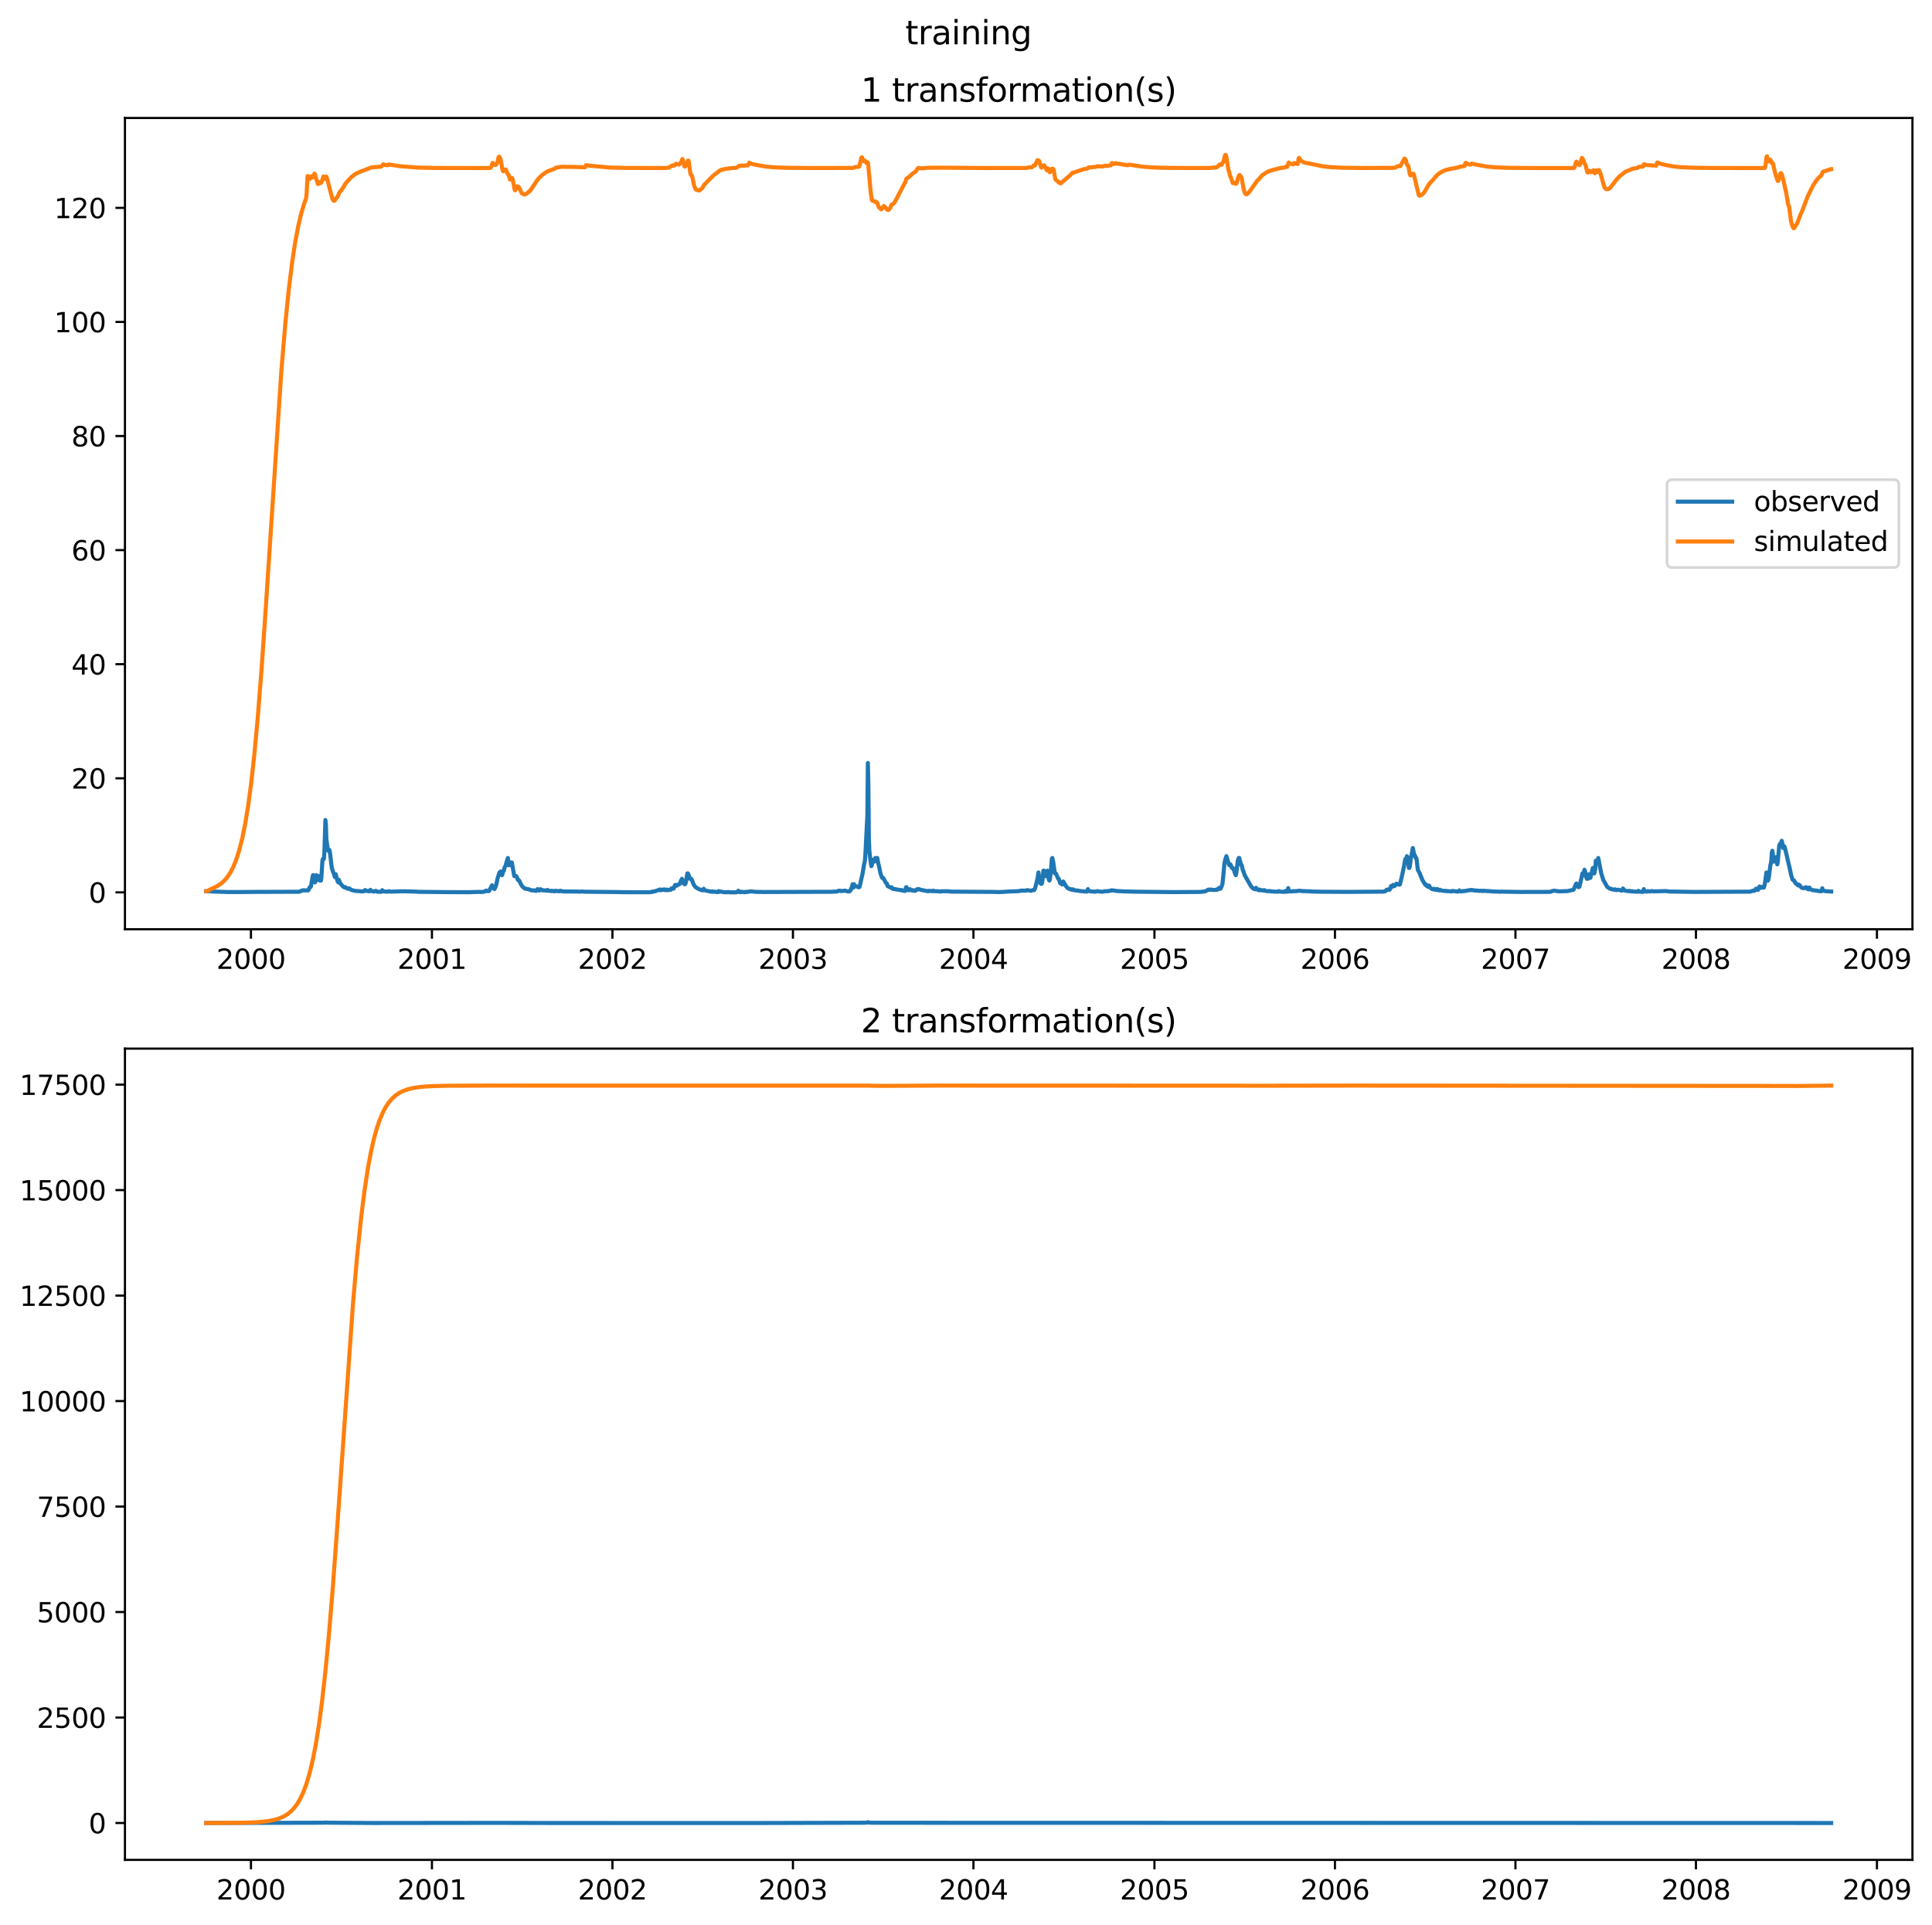 <?xml version="1.0" encoding="utf-8" standalone="no"?>
<!DOCTYPE svg PUBLIC "-//W3C//DTD SVG 1.1//EN"
  "http://www.w3.org/Graphics/SVG/1.1/DTD/svg11.dtd">
<svg xmlns:xlink="http://www.w3.org/1999/xlink" width="711.462pt" height="708.798pt" viewBox="0 0 711.462 708.798" xmlns="http://www.w3.org/2000/svg" version="1.1">
 <defs>
  <style type="text/css">*{stroke-linejoin: round; stroke-linecap: butt}</style>
 </defs>
 <g id="figure_1">
  <g id="patch_1">
   <path d="M 0 708.798 
L 711.462 708.798 
L 711.462 0 
L 0 0 
z
" style="fill: #ffffff"/>
  </g>
  <g id="axes_1">
   <g id="patch_2">
    <path d="M 46.013 342.2 
L 704.262 342.2 
L 704.262 43.44 
L 46.013 43.44 
z
" style="fill: #ffffff"/>
   </g>
   <g id="matplotlib.axis_1">
    <g id="xtick_1">
     <g id="line2d_1">
      <defs>
       <path id="ma46f1ed6e1" d="M 0 0 
L 0 3.5 
" style="stroke: #000000; stroke-width: 0.8"/>
      </defs>
      <g>
       <use xlink:href="#ma46f1ed6e1" x="92.414" y="342.2" style="stroke: #000000; stroke-width: 0.8"/>
      </g>
     </g>
     <g id="text_1">
      <!-- 2000 -->
      <g transform="translate(79.689 356.798) scale(0.1 -0.1)">
       <defs>
        <path id="DejaVuSans-32" d="M 1228 531 
L 3431 531 
L 3431 0 
L 469 0 
L 469 531 
Q 828 903 1448 1529 
Q 2069 2156 2228 2338 
Q 2531 2678 2651 2914 
Q 2772 3150 2772 3378 
Q 2772 3750 2511 3984 
Q 2250 4219 1831 4219 
Q 1534 4219 1204 4116 
Q 875 4013 500 3803 
L 500 4441 
Q 881 4594 1212 4672 
Q 1544 4750 1819 4750 
Q 2544 4750 2975 4387 
Q 3406 4025 3406 3419 
Q 3406 3131 3298 2873 
Q 3191 2616 2906 2266 
Q 2828 2175 2409 1742 
Q 1991 1309 1228 531 
z
" transform="scale(0.016)"/>
        <path id="DejaVuSans-30" d="M 2034 4250 
Q 1547 4250 1301 3770 
Q 1056 3291 1056 2328 
Q 1056 1369 1301 889 
Q 1547 409 2034 409 
Q 2525 409 2770 889 
Q 3016 1369 3016 2328 
Q 3016 3291 2770 3770 
Q 2525 4250 2034 4250 
z
M 2034 4750 
Q 2819 4750 3233 4129 
Q 3647 3509 3647 2328 
Q 3647 1150 3233 529 
Q 2819 -91 2034 -91 
Q 1250 -91 836 529 
Q 422 1150 422 2328 
Q 422 3509 836 4129 
Q 1250 4750 2034 4750 
z
" transform="scale(0.016)"/>
       </defs>
       <use xlink:href="#DejaVuSans-32"/>
       <use xlink:href="#DejaVuSans-30" x="63.623"/>
       <use xlink:href="#DejaVuSans-30" x="127.246"/>
       <use xlink:href="#DejaVuSans-30" x="190.869"/>
      </g>
     </g>
    </g>
    <g id="xtick_2">
     <g id="line2d_2">
      <g>
       <use xlink:href="#ma46f1ed6e1" x="159.065" y="342.2" style="stroke: #000000; stroke-width: 0.8"/>
      </g>
     </g>
     <g id="text_2">
      <!-- 2001 -->
      <g transform="translate(146.34 356.798) scale(0.1 -0.1)">
       <defs>
        <path id="DejaVuSans-31" d="M 794 531 
L 1825 531 
L 1825 4091 
L 703 3866 
L 703 4441 
L 1819 4666 
L 2450 4666 
L 2450 531 
L 3481 531 
L 3481 0 
L 794 0 
L 794 531 
z
" transform="scale(0.016)"/>
       </defs>
       <use xlink:href="#DejaVuSans-32"/>
       <use xlink:href="#DejaVuSans-30" x="63.623"/>
       <use xlink:href="#DejaVuSans-30" x="127.246"/>
       <use xlink:href="#DejaVuSans-31" x="190.869"/>
      </g>
     </g>
    </g>
    <g id="xtick_3">
     <g id="line2d_3">
      <g>
       <use xlink:href="#ma46f1ed6e1" x="225.535" y="342.2" style="stroke: #000000; stroke-width: 0.8"/>
      </g>
     </g>
     <g id="text_3">
      <!-- 2002 -->
      <g transform="translate(212.81 356.798) scale(0.1 -0.1)">
       <use xlink:href="#DejaVuSans-32"/>
       <use xlink:href="#DejaVuSans-30" x="63.623"/>
       <use xlink:href="#DejaVuSans-30" x="127.246"/>
       <use xlink:href="#DejaVuSans-32" x="190.869"/>
      </g>
     </g>
    </g>
    <g id="xtick_4">
     <g id="line2d_4">
      <g>
       <use xlink:href="#ma46f1ed6e1" x="292.005" y="342.2" style="stroke: #000000; stroke-width: 0.8"/>
      </g>
     </g>
     <g id="text_4">
      <!-- 2003 -->
      <g transform="translate(279.28 356.798) scale(0.1 -0.1)">
       <defs>
        <path id="DejaVuSans-33" d="M 2597 2516 
Q 3050 2419 3304 2112 
Q 3559 1806 3559 1356 
Q 3559 666 3084 287 
Q 2609 -91 1734 -91 
Q 1441 -91 1130 -33 
Q 819 25 488 141 
L 488 750 
Q 750 597 1062 519 
Q 1375 441 1716 441 
Q 2309 441 2620 675 
Q 2931 909 2931 1356 
Q 2931 1769 2642 2001 
Q 2353 2234 1838 2234 
L 1294 2234 
L 1294 2753 
L 1863 2753 
Q 2328 2753 2575 2939 
Q 2822 3125 2822 3475 
Q 2822 3834 2567 4026 
Q 2313 4219 1838 4219 
Q 1578 4219 1281 4162 
Q 984 4106 628 3988 
L 628 4550 
Q 988 4650 1302 4700 
Q 1616 4750 1894 4750 
Q 2613 4750 3031 4423 
Q 3450 4097 3450 3541 
Q 3450 3153 3228 2886 
Q 3006 2619 2597 2516 
z
" transform="scale(0.016)"/>
       </defs>
       <use xlink:href="#DejaVuSans-32"/>
       <use xlink:href="#DejaVuSans-30" x="63.623"/>
       <use xlink:href="#DejaVuSans-30" x="127.246"/>
       <use xlink:href="#DejaVuSans-33" x="190.869"/>
      </g>
     </g>
    </g>
    <g id="xtick_5">
     <g id="line2d_5">
      <g>
       <use xlink:href="#ma46f1ed6e1" x="358.474" y="342.2" style="stroke: #000000; stroke-width: 0.8"/>
      </g>
     </g>
     <g id="text_5">
      <!-- 2004 -->
      <g transform="translate(345.749 356.798) scale(0.1 -0.1)">
       <defs>
        <path id="DejaVuSans-34" d="M 2419 4116 
L 825 1625 
L 2419 1625 
L 2419 4116 
z
M 2253 4666 
L 3047 4666 
L 3047 1625 
L 3713 1625 
L 3713 1100 
L 3047 1100 
L 3047 0 
L 2419 0 
L 2419 1100 
L 313 1100 
L 313 1709 
L 2253 4666 
z
" transform="scale(0.016)"/>
       </defs>
       <use xlink:href="#DejaVuSans-32"/>
       <use xlink:href="#DejaVuSans-30" x="63.623"/>
       <use xlink:href="#DejaVuSans-30" x="127.246"/>
       <use xlink:href="#DejaVuSans-34" x="190.869"/>
      </g>
     </g>
    </g>
    <g id="xtick_6">
     <g id="line2d_6">
      <g>
       <use xlink:href="#ma46f1ed6e1" x="425.126" y="342.2" style="stroke: #000000; stroke-width: 0.8"/>
      </g>
     </g>
     <g id="text_6">
      <!-- 2005 -->
      <g transform="translate(412.401 356.798) scale(0.1 -0.1)">
       <defs>
        <path id="DejaVuSans-35" d="M 691 4666 
L 3169 4666 
L 3169 4134 
L 1269 4134 
L 1269 2991 
Q 1406 3038 1543 3061 
Q 1681 3084 1819 3084 
Q 2600 3084 3056 2656 
Q 3513 2228 3513 1497 
Q 3513 744 3044 326 
Q 2575 -91 1722 -91 
Q 1428 -91 1123 -41 
Q 819 9 494 109 
L 494 744 
Q 775 591 1075 516 
Q 1375 441 1709 441 
Q 2250 441 2565 725 
Q 2881 1009 2881 1497 
Q 2881 1984 2565 2268 
Q 2250 2553 1709 2553 
Q 1456 2553 1204 2497 
Q 953 2441 691 2322 
L 691 4666 
z
" transform="scale(0.016)"/>
       </defs>
       <use xlink:href="#DejaVuSans-32"/>
       <use xlink:href="#DejaVuSans-30" x="63.623"/>
       <use xlink:href="#DejaVuSans-30" x="127.246"/>
       <use xlink:href="#DejaVuSans-35" x="190.869"/>
      </g>
     </g>
    </g>
    <g id="xtick_7">
     <g id="line2d_7">
      <g>
       <use xlink:href="#ma46f1ed6e1" x="491.595" y="342.2" style="stroke: #000000; stroke-width: 0.8"/>
      </g>
     </g>
     <g id="text_7">
      <!-- 2006 -->
      <g transform="translate(478.87 356.798) scale(0.1 -0.1)">
       <defs>
        <path id="DejaVuSans-36" d="M 2113 2584 
Q 1688 2584 1439 2293 
Q 1191 2003 1191 1497 
Q 1191 994 1439 701 
Q 1688 409 2113 409 
Q 2538 409 2786 701 
Q 3034 994 3034 1497 
Q 3034 2003 2786 2293 
Q 2538 2584 2113 2584 
z
M 3366 4563 
L 3366 3988 
Q 3128 4100 2886 4159 
Q 2644 4219 2406 4219 
Q 1781 4219 1451 3797 
Q 1122 3375 1075 2522 
Q 1259 2794 1537 2939 
Q 1816 3084 2150 3084 
Q 2853 3084 3261 2657 
Q 3669 2231 3669 1497 
Q 3669 778 3244 343 
Q 2819 -91 2113 -91 
Q 1303 -91 875 529 
Q 447 1150 447 2328 
Q 447 3434 972 4092 
Q 1497 4750 2381 4750 
Q 2619 4750 2861 4703 
Q 3103 4656 3366 4563 
z
" transform="scale(0.016)"/>
       </defs>
       <use xlink:href="#DejaVuSans-32"/>
       <use xlink:href="#DejaVuSans-30" x="63.623"/>
       <use xlink:href="#DejaVuSans-30" x="127.246"/>
       <use xlink:href="#DejaVuSans-36" x="190.869"/>
      </g>
     </g>
    </g>
    <g id="xtick_8">
     <g id="line2d_8">
      <g>
       <use xlink:href="#ma46f1ed6e1" x="558.065" y="342.2" style="stroke: #000000; stroke-width: 0.8"/>
      </g>
     </g>
     <g id="text_8">
      <!-- 2007 -->
      <g transform="translate(545.34 356.798) scale(0.1 -0.1)">
       <defs>
        <path id="DejaVuSans-37" d="M 525 4666 
L 3525 4666 
L 3525 4397 
L 1831 0 
L 1172 0 
L 2766 4134 
L 525 4134 
L 525 4666 
z
" transform="scale(0.016)"/>
       </defs>
       <use xlink:href="#DejaVuSans-32"/>
       <use xlink:href="#DejaVuSans-30" x="63.623"/>
       <use xlink:href="#DejaVuSans-30" x="127.246"/>
       <use xlink:href="#DejaVuSans-37" x="190.869"/>
      </g>
     </g>
    </g>
    <g id="xtick_9">
     <g id="line2d_9">
      <g>
       <use xlink:href="#ma46f1ed6e1" x="624.534" y="342.2" style="stroke: #000000; stroke-width: 0.8"/>
      </g>
     </g>
     <g id="text_9">
      <!-- 2008 -->
      <g transform="translate(611.809 356.798) scale(0.1 -0.1)">
       <defs>
        <path id="DejaVuSans-38" d="M 2034 2216 
Q 1584 2216 1326 1975 
Q 1069 1734 1069 1313 
Q 1069 891 1326 650 
Q 1584 409 2034 409 
Q 2484 409 2743 651 
Q 3003 894 3003 1313 
Q 3003 1734 2745 1975 
Q 2488 2216 2034 2216 
z
M 1403 2484 
Q 997 2584 770 2862 
Q 544 3141 544 3541 
Q 544 4100 942 4425 
Q 1341 4750 2034 4750 
Q 2731 4750 3128 4425 
Q 3525 4100 3525 3541 
Q 3525 3141 3298 2862 
Q 3072 2584 2669 2484 
Q 3125 2378 3379 2068 
Q 3634 1759 3634 1313 
Q 3634 634 3220 271 
Q 2806 -91 2034 -91 
Q 1263 -91 848 271 
Q 434 634 434 1313 
Q 434 1759 690 2068 
Q 947 2378 1403 2484 
z
M 1172 3481 
Q 1172 3119 1398 2916 
Q 1625 2713 2034 2713 
Q 2441 2713 2670 2916 
Q 2900 3119 2900 3481 
Q 2900 3844 2670 4047 
Q 2441 4250 2034 4250 
Q 1625 4250 1398 4047 
Q 1172 3844 1172 3481 
z
" transform="scale(0.016)"/>
       </defs>
       <use xlink:href="#DejaVuSans-32"/>
       <use xlink:href="#DejaVuSans-30" x="63.623"/>
       <use xlink:href="#DejaVuSans-30" x="127.246"/>
       <use xlink:href="#DejaVuSans-38" x="190.869"/>
      </g>
     </g>
    </g>
    <g id="xtick_10">
     <g id="line2d_10">
      <g>
       <use xlink:href="#ma46f1ed6e1" x="691.186" y="342.2" style="stroke: #000000; stroke-width: 0.8"/>
      </g>
     </g>
     <g id="text_10">
      <!-- 2009 -->
      <g transform="translate(678.461 356.798) scale(0.1 -0.1)">
       <defs>
        <path id="DejaVuSans-39" d="M 703 97 
L 703 672 
Q 941 559 1184 500 
Q 1428 441 1663 441 
Q 2288 441 2617 861 
Q 2947 1281 2994 2138 
Q 2813 1869 2534 1725 
Q 2256 1581 1919 1581 
Q 1219 1581 811 2004 
Q 403 2428 403 3163 
Q 403 3881 828 4315 
Q 1253 4750 1959 4750 
Q 2769 4750 3195 4129 
Q 3622 3509 3622 2328 
Q 3622 1225 3098 567 
Q 2575 -91 1691 -91 
Q 1453 -91 1209 -44 
Q 966 3 703 97 
z
M 1959 2075 
Q 2384 2075 2632 2365 
Q 2881 2656 2881 3163 
Q 2881 3666 2632 3958 
Q 2384 4250 1959 4250 
Q 1534 4250 1286 3958 
Q 1038 3666 1038 3163 
Q 1038 2656 1286 2365 
Q 1534 2075 1959 2075 
z
" transform="scale(0.016)"/>
       </defs>
       <use xlink:href="#DejaVuSans-32"/>
       <use xlink:href="#DejaVuSans-30" x="63.623"/>
       <use xlink:href="#DejaVuSans-30" x="127.246"/>
       <use xlink:href="#DejaVuSans-39" x="190.869"/>
      </g>
     </g>
    </g>
   </g>
   <g id="matplotlib.axis_2">
    <g id="ytick_1">
     <g id="line2d_11">
      <defs>
       <path id="m505b3e3ccf" d="M 0 0 
L -3.5 0 
" style="stroke: #000000; stroke-width: 0.8"/>
      </defs>
      <g>
       <use xlink:href="#m505b3e3ccf" x="46.013" y="328.62" style="stroke: #000000; stroke-width: 0.8"/>
      </g>
     </g>
     <g id="text_11">
      <!-- 0 -->
      <g transform="translate(32.65 332.419) scale(0.1 -0.1)">
       <use xlink:href="#DejaVuSans-30"/>
      </g>
     </g>
    </g>
    <g id="ytick_2">
     <g id="line2d_12">
      <g>
       <use xlink:href="#m505b3e3ccf" x="46.013" y="286.608" style="stroke: #000000; stroke-width: 0.8"/>
      </g>
     </g>
     <g id="text_12">
      <!-- 20 -->
      <g transform="translate(26.288 290.408) scale(0.1 -0.1)">
       <use xlink:href="#DejaVuSans-32"/>
       <use xlink:href="#DejaVuSans-30" x="63.623"/>
      </g>
     </g>
    </g>
    <g id="ytick_3">
     <g id="line2d_13">
      <g>
       <use xlink:href="#m505b3e3ccf" x="46.013" y="244.597" style="stroke: #000000; stroke-width: 0.8"/>
      </g>
     </g>
     <g id="text_13">
      <!-- 40 -->
      <g transform="translate(26.288 248.396) scale(0.1 -0.1)">
       <use xlink:href="#DejaVuSans-34"/>
       <use xlink:href="#DejaVuSans-30" x="63.623"/>
      </g>
     </g>
    </g>
    <g id="ytick_4">
     <g id="line2d_14">
      <g>
       <use xlink:href="#m505b3e3ccf" x="46.013" y="202.585" style="stroke: #000000; stroke-width: 0.8"/>
      </g>
     </g>
     <g id="text_14">
      <!-- 60 -->
      <g transform="translate(26.288 206.384) scale(0.1 -0.1)">
       <use xlink:href="#DejaVuSans-36"/>
       <use xlink:href="#DejaVuSans-30" x="63.623"/>
      </g>
     </g>
    </g>
    <g id="ytick_5">
     <g id="line2d_15">
      <g>
       <use xlink:href="#m505b3e3ccf" x="46.013" y="160.574" style="stroke: #000000; stroke-width: 0.8"/>
      </g>
     </g>
     <g id="text_15">
      <!-- 80 -->
      <g transform="translate(26.288 164.373) scale(0.1 -0.1)">
       <use xlink:href="#DejaVuSans-38"/>
       <use xlink:href="#DejaVuSans-30" x="63.623"/>
      </g>
     </g>
    </g>
    <g id="ytick_6">
     <g id="line2d_16">
      <g>
       <use xlink:href="#m505b3e3ccf" x="46.013" y="118.562" style="stroke: #000000; stroke-width: 0.8"/>
      </g>
     </g>
     <g id="text_16">
      <!-- 100 -->
      <g transform="translate(19.925 122.361) scale(0.1 -0.1)">
       <use xlink:href="#DejaVuSans-31"/>
       <use xlink:href="#DejaVuSans-30" x="63.623"/>
       <use xlink:href="#DejaVuSans-30" x="127.246"/>
      </g>
     </g>
    </g>
    <g id="ytick_7">
     <g id="line2d_17">
      <g>
       <use xlink:href="#m505b3e3ccf" x="46.013" y="76.55" style="stroke: #000000; stroke-width: 0.8"/>
      </g>
     </g>
     <g id="text_17">
      <!-- 120 -->
      <g transform="translate(19.925 80.35) scale(0.1 -0.1)">
       <use xlink:href="#DejaVuSans-31"/>
       <use xlink:href="#DejaVuSans-32" x="63.623"/>
       <use xlink:href="#DejaVuSans-30" x="127.246"/>
      </g>
     </g>
    </g>
   </g>
   <g id="line2d_18">
    <path d="M 75.933 328.22 
L 76.661 328.254 
L 76.843 328.087 
L 77.39 328.187 
L 77.936 328.297 
L 78.665 328.34 
L 79.211 328.34 
L 83.946 328.497 
L 89.227 328.49 
L 92.869 328.46 
L 94.508 328.447 
L 110.169 328.394 
L 110.898 328.087 
L 111.08 328.087 
L 111.444 327.854 
L 113.447 327.921 
L 113.629 327.687 
L 113.994 326.821 
L 114.176 326.622 
L 114.358 326.688 
L 114.54 326.289 
L 115.086 322.958 
L 115.268 322.292 
L 115.45 322.292 
L 115.997 324.956 
L 116.179 324.623 
L 116.361 322.625 
L 116.543 322.292 
L 116.725 323.624 
L 116.907 323.957 
L 117.089 323.957 
L 117.454 322.625 
L 117.818 324.29 
L 118.182 324.29 
L 118.364 322.958 
L 118.728 316.962 
L 118.91 316.296 
L 119.275 316.296 
L 119.457 313.965 
L 119.821 301.974 
L 120.003 303.307 
L 120.185 308.969 
L 120.732 312.966 
L 120.914 313.299 
L 121.096 313.299 
L 121.278 312.966 
L 121.46 313.632 
L 122.188 319.627 
L 122.735 321.292 
L 122.917 321.625 
L 123.281 322.958 
L 123.645 321.959 
L 124.01 323.624 
L 124.374 324.623 
L 124.556 324.956 
L 124.738 323.957 
L 124.92 324.29 
L 125.284 325.289 
L 126.377 326.522 
L 126.923 326.821 
L 127.105 326.655 
L 127.834 327.188 
L 128.198 327.321 
L 128.562 327.154 
L 129.291 327.687 
L 130.201 327.954 
L 130.748 328.054 
L 131.658 328.154 
L 132.204 328.154 
L 132.751 328.254 
L 134.025 328.22 
L 134.208 328.12 
L 134.39 327.787 
L 134.572 327.787 
L 134.936 328.087 
L 136.029 328.22 
L 136.211 328.187 
L 136.393 327.687 
L 136.575 328.054 
L 136.939 328.154 
L 137.668 328.33 
L 137.85 328.22 
L 138.214 328.187 
L 138.396 328.054 
L 138.578 328.287 
L 139.307 328.4 
L 140.399 328.427 
L 140.581 328.22 
L 140.764 327.821 
L 140.946 328.22 
L 142.038 328.344 
L 142.402 328.367 
L 142.767 328.39 
L 143.131 328.187 
L 143.859 328.37 
L 147.319 328.254 
L 147.684 328.22 
L 148.23 328.254 
L 148.958 328.22 
L 149.687 328.254 
L 153.147 328.347 
L 154.057 328.423 
L 164.984 328.533 
L 172.45 328.563 
L 176.093 328.453 
L 176.457 328.44 
L 177.367 328.497 
L 178.46 328.34 
L 179.006 327.954 
L 179.37 328.154 
L 179.917 328.187 
L 180.099 328.087 
L 181.192 326.022 
L 181.556 327.021 
L 182.102 327.388 
L 182.466 326.622 
L 182.831 325.489 
L 183.195 323.624 
L 183.923 321.292 
L 184.105 321.292 
L 184.287 320.959 
L 184.47 320.959 
L 184.834 322.292 
L 185.016 321.959 
L 185.38 320.626 
L 185.562 320.626 
L 185.744 319.627 
L 186.108 318.961 
L 187.019 315.963 
L 187.383 318.628 
L 187.565 318.628 
L 187.93 317.629 
L 188.476 317.629 
L 189.386 322.625 
L 190.115 322.625 
L 190.479 323.291 
L 190.661 323.957 
L 190.843 323.957 
L 191.025 324.29 
L 191.208 324.29 
L 191.754 325.489 
L 192.3 326.388 
L 193.211 327.188 
L 194.85 327.521 
L 195.396 327.787 
L 196.489 327.954 
L 196.671 327.854 
L 197.399 328.087 
L 197.763 327.854 
L 197.946 327.421 
L 198.31 327.821 
L 198.492 327.954 
L 198.856 327.854 
L 199.038 327.454 
L 199.949 327.921 
L 200.313 327.854 
L 201.406 328.02 
L 201.588 327.721 
L 201.952 327.987 
L 203.045 328.154 
L 203.227 328.02 
L 204.137 328.254 
L 204.319 328.22 
L 204.501 328.02 
L 205.23 328.12 
L 205.594 328.22 
L 205.776 328.12 
L 206.14 328.22 
L 206.323 328.02 
L 206.687 328.12 
L 207.415 328.287 
L 212.878 328.33 
L 213.243 328.38 
L 214.335 328.307 
L 215.246 328.387 
L 226.537 328.497 
L 227.811 328.51 
L 228.722 328.547 
L 230.725 328.56 
L 233.275 328.57 
L 234.731 328.57 
L 237.827 328.577 
L 239.102 328.57 
L 240.195 328.47 
L 240.377 328.29 
L 240.923 328.307 
L 242.744 327.687 
L 242.926 327.554 
L 243.291 327.854 
L 243.837 327.588 
L 244.019 327.721 
L 244.565 327.521 
L 244.747 327.588 
L 244.93 327.821 
L 245.476 327.588 
L 245.84 327.854 
L 246.751 327.588 
L 246.933 327.687 
L 247.115 327.521 
L 247.297 327.154 
L 247.479 327.088 
L 247.843 327.288 
L 248.025 327.254 
L 248.207 326.955 
L 248.572 325.922 
L 248.754 325.889 
L 249.118 326.189 
L 249.482 325.855 
L 249.664 325.889 
L 250.029 325.589 
L 250.211 325.589 
L 250.393 325.456 
L 250.757 324.29 
L 250.939 324.29 
L 251.121 323.624 
L 251.668 325.289 
L 251.85 325.356 
L 252.214 325.656 
L 252.396 325.456 
L 252.578 324.956 
L 253.124 321.625 
L 253.306 321.625 
L 253.489 321.959 
L 254.035 323.624 
L 254.581 323.624 
L 254.763 323.957 
L 255.128 324.956 
L 255.492 325.822 
L 256.038 326.588 
L 256.767 327.121 
L 257.677 327.554 
L 258.406 327.787 
L 258.77 327.887 
L 258.952 327.721 
L 259.134 327.288 
L 259.316 327.721 
L 259.862 327.954 
L 262.048 328.4 
L 262.23 328.22 
L 262.594 328.414 
L 263.14 328.344 
L 263.687 328.487 
L 264.415 328.514 
L 264.597 328.154 
L 264.961 328.417 
L 265.144 328.287 
L 266.6 328.55 
L 267.693 328.59 
L 268.057 328.477 
L 268.786 328.607 
L 271.153 328.6 
L 271.517 328.467 
L 271.699 328.5 
L 271.882 328.02 
L 272.246 328.397 
L 272.61 328.557 
L 272.792 328.553 
L 272.974 328.394 
L 273.521 328.467 
L 274.067 328.583 
L 274.249 328.59 
L 274.613 328.4 
L 274.977 328.493 
L 276.434 328.254 
L 276.798 328.287 
L 278.255 328.43 
L 281.169 328.49 
L 306.664 328.407 
L 307.393 328.324 
L 307.939 328.35 
L 308.485 328.22 
L 308.85 327.987 
L 309.578 328.054 
L 309.76 328.154 
L 311.217 327.987 
L 311.581 328.12 
L 311.945 328.22 
L 312.31 328.287 
L 312.856 328.287 
L 313.038 327.887 
L 313.22 327.887 
L 313.766 326.555 
L 313.949 325.622 
L 314.313 326.855 
L 314.495 325.622 
L 314.677 326.189 
L 315.588 326.455 
L 316.134 326.755 
L 316.498 326.655 
L 316.68 326.022 
L 317.044 324.29 
L 317.591 321.959 
L 317.773 320.959 
L 318.137 318.628 
L 318.501 316.962 
L 318.683 314.631 
L 319.23 303.639 
L 319.412 300.642 
L 319.594 280.991 
L 319.776 288.651 
L 319.958 308.636 
L 320.14 313.299 
L 320.505 316.629 
L 320.869 318.961 
L 321.051 318.628 
L 321.415 316.629 
L 321.597 316.962 
L 321.779 316.962 
L 321.961 317.296 
L 322.326 315.963 
L 322.508 316.962 
L 322.872 316.962 
L 323.054 315.963 
L 323.418 317.962 
L 323.782 319.294 
L 324.147 321.292 
L 324.693 322.958 
L 324.875 323.291 
L 325.239 323.291 
L 326.332 325.289 
L 326.514 325.289 
L 326.696 325.589 
L 326.878 326.322 
L 328.153 326.921 
L 328.335 326.755 
L 328.699 327.288 
L 331.795 327.821 
L 331.977 327.754 
L 332.342 327.954 
L 333.252 328.12 
L 333.434 327.721 
L 333.616 326.788 
L 333.798 326.688 
L 334.163 327.754 
L 334.527 327.854 
L 334.891 327.787 
L 335.073 327.421 
L 335.437 327.854 
L 335.62 327.787 
L 335.802 327.921 
L 336.166 327.787 
L 336.53 328.02 
L 337.076 328.054 
L 337.441 327.588 
L 337.623 327.721 
L 337.805 327.454 
L 338.169 327.488 
L 338.351 327.388 
L 338.715 327.554 
L 339.262 327.754 
L 339.626 327.787 
L 340.354 327.954 
L 341.811 328.22 
L 341.993 328.054 
L 343.268 328.154 
L 343.45 328.187 
L 343.632 327.987 
L 344.179 328.187 
L 344.725 328.187 
L 346 328.254 
L 346.364 328.354 
L 346.728 328.22 
L 349.46 328.22 
L 349.824 328.347 
L 366.214 328.457 
L 367.671 328.514 
L 369.674 328.44 
L 370.402 328.383 
L 372.041 328.287 
L 372.77 328.254 
L 375.137 328.187 
L 375.865 327.987 
L 377.869 327.987 
L 378.233 327.787 
L 379.69 328.054 
L 380.418 327.754 
L 380.782 327.821 
L 381.147 327.221 
L 382.057 323.624 
L 382.421 321.292 
L 382.786 324.29 
L 383.15 325.323 
L 383.514 325.522 
L 383.696 325.289 
L 383.878 324.29 
L 384.242 320.626 
L 384.425 320.626 
L 384.607 321.625 
L 384.789 321.959 
L 384.971 322.625 
L 385.335 322.625 
L 385.517 321.959 
L 385.699 320.626 
L 386.246 323.957 
L 386.428 324.29 
L 386.61 323.957 
L 386.974 320.959 
L 387.338 316.296 
L 387.52 315.963 
L 387.885 317.629 
L 388.431 321.625 
L 388.795 321.625 
L 389.159 322.292 
L 389.524 323.291 
L 389.706 323.624 
L 389.888 323.624 
L 390.434 325.289 
L 390.798 325.289 
L 391.163 325.722 
L 391.527 324.623 
L 392.619 326.422 
L 393.166 327.055 
L 394.258 327.554 
L 394.441 327.454 
L 394.987 327.721 
L 395.169 327.521 
L 395.533 327.821 
L 396.079 327.887 
L 396.626 327.987 
L 396.808 327.921 
L 397.172 328.02 
L 397.718 328.12 
L 398.629 328.22 
L 399.722 328.314 
L 400.268 328.33 
L 400.45 328.22 
L 400.632 327.421 
L 400.814 327.987 
L 401.361 328.22 
L 402.635 328.344 
L 403.364 328.383 
L 404.092 328.154 
L 404.821 328.314 
L 405.913 328.39 
L 406.278 328.367 
L 406.642 328.22 
L 408.099 328.187 
L 408.463 328.054 
L 409.191 328.02 
L 409.373 327.854 
L 411.559 328.154 
L 413.926 328.254 
L 414.472 328.287 
L 414.837 328.287 
L 416.111 328.32 
L 418.297 328.377 
L 431.955 328.52 
L 442.335 328.46 
L 442.881 328.337 
L 443.792 328.254 
L 444.156 328.087 
L 444.885 327.654 
L 445.067 327.588 
L 445.431 327.721 
L 445.977 327.554 
L 446.341 327.721 
L 447.98 327.721 
L 448.162 327.488 
L 448.527 327.554 
L 448.891 326.988 
L 449.255 327.254 
L 449.437 327.288 
L 449.619 327.021 
L 450.166 325.556 
L 450.53 321.959 
L 450.894 317.962 
L 451.258 316.296 
L 451.623 315.297 
L 452.533 318.295 
L 452.715 318.628 
L 452.897 318.295 
L 453.079 318.295 
L 453.262 318.628 
L 453.626 319.627 
L 453.99 319.627 
L 454.354 320.293 
L 454.901 321.959 
L 455.083 322.292 
L 455.265 321.625 
L 455.811 316.962 
L 456.175 315.963 
L 456.357 315.963 
L 457.086 318.628 
L 457.268 318.628 
L 457.632 320.293 
L 457.814 320.626 
L 458.361 322.292 
L 460.728 326.455 
L 461.456 327.188 
L 462.185 327.488 
L 462.367 327.321 
L 462.549 326.955 
L 463.277 327.754 
L 463.824 327.854 
L 464.006 327.621 
L 464.37 327.821 
L 465.281 327.954 
L 465.463 327.787 
L 465.645 327.821 
L 466.009 328.087 
L 467.102 328.187 
L 467.284 328.22 
L 467.648 328.12 
L 468.012 328.254 
L 469.469 328.357 
L 470.744 328.383 
L 470.926 328.154 
L 471.472 328.377 
L 473.111 328.423 
L 473.293 328.087 
L 473.476 328.337 
L 474.022 328.394 
L 474.204 328.367 
L 474.386 327.055 
L 474.568 328.054 
L 474.932 328.254 
L 475.479 328.297 
L 475.843 328.187 
L 476.207 328.254 
L 476.571 328.154 
L 477.118 328.187 
L 478.575 328.02 
L 479.849 328.187 
L 480.214 328.154 
L 480.578 328.187 
L 480.942 328.187 
L 481.67 328.22 
L 482.945 328.254 
L 483.127 328.354 
L 483.674 328.327 
L 484.402 328.347 
L 487.134 328.403 
L 488.226 328.4 
L 496.603 328.444 
L 509.533 328.357 
L 509.897 328.187 
L 510.079 328.22 
L 510.626 327.654 
L 510.808 327.787 
L 511.172 327.521 
L 511.536 327.687 
L 511.718 327.621 
L 511.9 327.354 
L 512.265 326.289 
L 512.629 326.622 
L 512.993 325.889 
L 513.357 326.255 
L 513.539 326.322 
L 514.268 325.422 
L 514.45 325.622 
L 514.814 325.622 
L 515.178 325.789 
L 515.36 325.789 
L 515.543 325.656 
L 516.271 322.625 
L 516.817 319.96 
L 516.999 319.294 
L 517.364 316.962 
L 517.546 316.296 
L 517.728 317.296 
L 518.092 315.297 
L 518.274 315.63 
L 518.456 316.629 
L 518.821 319.627 
L 519.003 319.627 
L 519.185 318.961 
L 519.549 315.963 
L 519.731 315.297 
L 520.095 313.299 
L 520.277 312.3 
L 520.824 314.964 
L 521.006 314.964 
L 521.37 315.963 
L 521.552 315.963 
L 521.734 316.962 
L 522.099 320.293 
L 522.827 321.625 
L 523.191 322.625 
L 523.373 322.958 
L 523.737 323.957 
L 524.83 325.789 
L 525.012 325.622 
L 525.376 326.255 
L 525.559 326.089 
L 525.741 326.522 
L 525.923 326.488 
L 526.105 326.122 
L 526.287 326.155 
L 526.651 326.921 
L 527.198 327.321 
L 527.744 327.521 
L 528.108 327.288 
L 528.472 327.654 
L 529.019 327.754 
L 529.201 327.354 
L 529.929 327.921 
L 530.293 327.654 
L 530.658 327.921 
L 532.114 328.12 
L 532.479 328.054 
L 532.843 328.187 
L 533.025 328.12 
L 533.389 328.187 
L 533.753 328.22 
L 534.664 328.287 
L 534.846 328.087 
L 536.849 328.357 
L 537.214 328.154 
L 537.396 327.887 
L 537.76 328.22 
L 538.306 328.294 
L 538.67 328.12 
L 539.035 328.154 
L 539.399 328.12 
L 541.766 327.721 
L 541.948 327.821 
L 542.495 327.787 
L 542.859 327.921 
L 544.316 327.987 
L 544.68 328.087 
L 545.408 328.02 
L 545.955 328.154 
L 546.137 328.02 
L 547.229 328.12 
L 549.233 328.22 
L 549.779 328.304 
L 552.146 328.364 
L 552.329 328.423 
L 552.693 328.35 
L 553.239 328.37 
L 560.523 328.477 
L 561.798 328.464 
L 564.712 328.457 
L 569.993 328.447 
L 570.539 328.447 
L 570.904 328.447 
L 571.45 328.187 
L 571.814 328.12 
L 572.178 327.987 
L 574.182 328.254 
L 577.277 328.154 
L 579.463 327.654 
L 580.373 325.489 
L 580.555 325.356 
L 581.102 326.555 
L 581.284 326.721 
L 581.466 326.688 
L 581.648 326.522 
L 582.741 321.625 
L 582.923 322.292 
L 583.105 322.292 
L 583.469 320.293 
L 583.651 320.626 
L 584.015 322.292 
L 584.197 323.291 
L 584.38 323.624 
L 584.744 323.624 
L 585.108 321.959 
L 585.472 322.958 
L 585.654 323.291 
L 586.565 319.627 
L 586.929 321.625 
L 587.111 321.625 
L 587.475 319.96 
L 587.658 316.962 
L 587.84 317.296 
L 588.022 317.296 
L 588.386 316.629 
L 588.568 315.963 
L 589.661 321.625 
L 590.389 323.957 
L 591.846 326.588 
L 592.574 327.088 
L 592.939 327.321 
L 593.303 327.288 
L 593.667 327.521 
L 594.578 327.654 
L 594.76 327.488 
L 595.124 327.787 
L 595.488 327.754 
L 595.852 327.621 
L 597.127 327.987 
L 597.309 327.987 
L 597.491 327.821 
L 597.673 327.188 
L 598.038 327.721 
L 598.402 327.987 
L 599.859 328.187 
L 600.041 328.054 
L 600.587 328.254 
L 600.769 328.29 
L 600.951 328.154 
L 601.316 328.31 
L 603.137 328.387 
L 603.319 328.054 
L 603.683 328.354 
L 604.776 328.464 
L 605.14 328.397 
L 605.322 327.421 
L 605.504 328.02 
L 605.868 328.287 
L 606.415 328.347 
L 606.779 328.154 
L 607.507 328.314 
L 608.236 328.12 
L 608.782 328.254 
L 613.153 328.154 
L 613.517 328.154 
L 614.792 328.31 
L 616.613 328.344 
L 618.434 328.37 
L 623.897 328.457 
L 643.747 328.367 
L 644.111 328.367 
L 644.475 328.367 
L 644.84 328.22 
L 645.022 328.22 
L 645.568 327.954 
L 645.932 328.087 
L 646.296 327.887 
L 646.661 327.254 
L 647.025 327.687 
L 647.389 327.721 
L 647.935 326.455 
L 648.3 326.821 
L 648.482 326.955 
L 648.846 326.622 
L 649.392 326.921 
L 649.574 326.821 
L 649.939 325.289 
L 650.485 321.292 
L 650.849 323.624 
L 651.031 324.29 
L 651.213 323.957 
L 651.395 322.958 
L 651.942 318.628 
L 652.124 317.962 
L 652.306 316.629 
L 652.488 313.965 
L 652.67 313.299 
L 653.217 317.296 
L 653.399 316.962 
L 653.581 316.296 
L 653.763 316.962 
L 654.127 315.63 
L 654.309 317.629 
L 654.491 318.295 
L 654.673 317.296 
L 655.22 311.3 
L 655.584 310.634 
L 655.766 310.967 
L 656.13 309.635 
L 656.495 311.3 
L 656.677 312.3 
L 656.859 312.3 
L 657.041 311.633 
L 657.223 311.966 
L 657.951 314.964 
L 658.316 316.629 
L 659.044 319.627 
L 659.59 322.292 
L 660.137 323.957 
L 660.319 323.957 
L 660.501 324.29 
L 660.683 324.29 
L 661.229 325.289 
L 661.411 325.323 
L 662.14 326.089 
L 662.504 325.789 
L 662.868 326.189 
L 663.233 326.688 
L 663.597 326.988 
L 664.507 327.088 
L 664.689 326.855 
L 664.871 326.921 
L 665.054 326.721 
L 665.236 326.755 
L 665.6 327.354 
L 665.964 327.521 
L 666.146 327.021 
L 666.328 326.855 
L 666.693 327.488 
L 667.421 327.787 
L 669.06 327.987 
L 669.424 328.087 
L 670.517 328.22 
L 670.881 328.154 
L 671.063 327.121 
L 671.245 327.821 
L 671.974 328.154 
L 673.431 328.254 
L 674.341 328.317 
L 674.341 328.317 
" clip-path="url(#p1f65a1a74e)" style="fill: none; stroke: #1f77b4; stroke-width: 1.5; stroke-linecap: square"/>
   </g>
   <g id="line2d_19">
    <path d="M 75.933 328.187 
L 76.661 328.03 
L 77.026 327.679 
L 78.3 327.162 
L 80.121 326.244 
L 81.396 325.383 
L 82.671 324.236 
L 83.764 322.945 
L 84.856 321.286 
L 85.949 319.16 
L 87.042 316.447 
L 88.134 313.003 
L 89.227 308.661 
L 90.319 303.235 
L 91.412 296.524 
L 92.505 288.336 
L 93.597 278.505 
L 94.872 264.828 
L 96.329 246.322 
L 97.968 222.398 
L 103.613 136.556 
L 105.07 119.231 
L 106.345 106.63 
L 107.62 96.341 
L 108.712 89.194 
L 109.805 83.391 
L 110.898 78.734 
L 111.99 75.032 
L 112.719 73.009 
L 112.901 71.34 
L 113.265 64.809 
L 113.447 65.007 
L 113.811 66.007 
L 113.994 65.978 
L 114.54 64.927 
L 114.904 65.408 
L 115.086 65.27 
L 115.815 63.952 
L 115.997 64.171 
L 116.361 65.783 
L 116.543 66.124 
L 117.089 67.798 
L 117.272 67.649 
L 117.636 67.041 
L 118 67.452 
L 118.364 67.173 
L 118.728 66.125 
L 119.093 64.975 
L 119.275 65.04 
L 119.639 65.825 
L 120.185 65.033 
L 120.549 66.046 
L 122.006 71.79 
L 122.371 73.151 
L 122.735 73.79 
L 122.917 73.944 
L 123.281 73.831 
L 123.827 72.903 
L 124.01 72.833 
L 124.374 72.346 
L 124.738 71.422 
L 125.102 70.68 
L 125.466 70.372 
L 126.559 68.786 
L 127.105 67.797 
L 127.652 67.085 
L 129.291 65.308 
L 130.748 64.165 
L 132.022 63.499 
L 136.757 61.662 
L 140.217 61.359 
L 140.399 61.373 
L 141.128 60.515 
L 141.856 60.759 
L 142.767 60.866 
L 143.131 60.568 
L 147.502 61.223 
L 154.057 61.724 
L 160.431 61.845 
L 178.824 61.878 
L 180.645 61.814 
L 181.009 61.243 
L 181.374 60.017 
L 181.556 60.082 
L 182.102 60.682 
L 182.466 60.757 
L 182.831 60.507 
L 183.195 59.69 
L 183.559 58.023 
L 183.741 57.7 
L 183.923 57.73 
L 184.287 58.556 
L 184.652 60.254 
L 185.016 62.458 
L 185.198 62.992 
L 185.38 63.08 
L 185.744 62.779 
L 186.108 62.399 
L 186.291 62.491 
L 187.019 64.203 
L 187.201 64.259 
L 187.383 64.633 
L 187.747 66.017 
L 187.93 66.159 
L 188.476 65.491 
L 188.658 65.719 
L 188.84 66.208 
L 189.569 70.028 
L 189.751 70.081 
L 190.479 68.667 
L 190.661 68.616 
L 191.025 68.876 
L 191.572 69.895 
L 191.936 70.825 
L 192.3 71.277 
L 193.029 71.62 
L 193.393 71.596 
L 194.121 71.153 
L 195.214 70.227 
L 195.76 69.475 
L 197.946 66.171 
L 199.22 64.84 
L 200.313 63.954 
L 201.588 63.137 
L 202.498 62.773 
L 204.319 62.133 
L 204.684 61.749 
L 205.412 61.646 
L 206.869 61.393 
L 209.236 61.468 
L 210.693 61.464 
L 214.517 61.577 
L 215.428 61.618 
L 215.792 60.845 
L 217.249 61.02 
L 224.533 61.7 
L 230.361 61.834 
L 244.93 61.876 
L 246.022 61.763 
L 246.386 61.702 
L 247.115 61.152 
L 247.297 61.14 
L 247.661 60.919 
L 248.207 61.005 
L 248.572 60.686 
L 248.936 60.298 
L 249.3 60.521 
L 249.664 60.479 
L 250.029 60.613 
L 250.757 59.848 
L 251.303 58.555 
L 251.485 59.008 
L 252.032 61.22 
L 252.214 61.384 
L 252.578 60.895 
L 252.942 60.115 
L 253.306 59.167 
L 253.489 59.14 
L 253.671 59.828 
L 254.217 63.813 
L 254.399 64.349 
L 254.763 64.646 
L 254.945 65.197 
L 255.674 68.58 
L 256.22 69.757 
L 256.584 69.972 
L 257.495 70.162 
L 258.406 69.428 
L 258.77 69.035 
L 259.316 68.038 
L 259.862 67.551 
L 260.409 66.934 
L 261.137 66.2 
L 262.776 64.558 
L 263.687 63.855 
L 264.415 63.359 
L 264.779 62.985 
L 265.69 62.519 
L 267.511 62.144 
L 269.514 61.897 
L 271.153 61.804 
L 272.246 61.04 
L 272.61 61.132 
L 273.156 60.934 
L 274.067 61.065 
L 274.613 60.833 
L 275.342 60.921 
L 275.524 60.806 
L 275.888 59.885 
L 276.616 60.309 
L 278.073 60.639 
L 281.898 61.332 
L 284.993 61.617 
L 289.546 61.791 
L 298.651 61.868 
L 314.313 61.836 
L 314.859 61.512 
L 316.316 61.422 
L 316.498 61.065 
L 317.227 57.984 
L 317.409 57.929 
L 317.955 59.326 
L 318.137 59.316 
L 318.501 59.148 
L 319.048 60.021 
L 319.23 59.944 
L 319.412 59.742 
L 319.594 59.894 
L 319.776 61.217 
L 320.687 71.26 
L 321.051 73.537 
L 321.233 73.91 
L 321.597 73.953 
L 322.326 74.383 
L 322.508 74.243 
L 322.872 74.502 
L 323.054 74.743 
L 323.6 76.248 
L 324.511 77.099 
L 324.693 77.018 
L 325.057 76.385 
L 325.421 75.892 
L 325.604 75.919 
L 325.968 76.327 
L 326.696 77.213 
L 327.06 77.325 
L 327.425 77.118 
L 327.789 76.649 
L 328.153 75.779 
L 328.335 75.343 
L 328.699 75.174 
L 329.064 75.008 
L 329.61 74.258 
L 332.888 67.934 
L 333.434 66.989 
L 333.798 65.752 
L 334.163 65.56 
L 334.527 65.338 
L 336.348 63.674 
L 337.076 63.274 
L 338.169 61.827 
L 339.444 62.001 
L 341.447 61.798 
L 346.728 61.745 
L 352.738 61.796 
L 362.572 61.87 
L 378.051 61.855 
L 378.597 61.671 
L 380.054 61.591 
L 380.6 60.936 
L 380.964 60.988 
L 381.147 60.883 
L 382.057 58.958 
L 382.421 59.109 
L 382.603 59.225 
L 382.786 59.598 
L 383.332 61.523 
L 383.514 61.717 
L 383.878 61.494 
L 384.425 60.869 
L 384.607 60.961 
L 385.517 62.749 
L 385.881 62.005 
L 386.61 63.433 
L 387.338 62.143 
L 387.703 62.149 
L 387.885 62.283 
L 388.067 62.949 
L 388.613 65.971 
L 388.977 66.396 
L 389.341 66.588 
L 389.888 67.225 
L 390.07 67.143 
L 390.434 67.523 
L 390.616 67.516 
L 394.076 64.557 
L 394.805 63.723 
L 395.715 63.436 
L 398.811 62.388 
L 400.45 62.055 
L 400.814 61.708 
L 401.725 61.617 
L 403.546 61.434 
L 403.91 61.256 
L 406.278 61.295 
L 406.824 61.02 
L 407.917 61.108 
L 408.827 60.884 
L 409.009 60.911 
L 409.191 60.736 
L 409.373 60.14 
L 409.556 60.024 
L 410.284 60.4 
L 410.83 60.076 
L 411.377 60.306 
L 411.923 60.283 
L 413.198 60.543 
L 415.383 60.861 
L 415.565 60.647 
L 415.929 60.641 
L 420.482 61.347 
L 423.76 61.634 
L 428.495 61.8 
L 438.329 61.871 
L 445.795 61.843 
L 446.341 61.731 
L 447.98 61.632 
L 448.345 61.247 
L 448.709 61.188 
L 449.073 60.601 
L 449.801 60.719 
L 450.166 59.944 
L 450.348 59.879 
L 450.53 59.668 
L 451.076 57.267 
L 451.258 57.02 
L 451.44 57.145 
L 451.623 57.89 
L 452.351 62.406 
L 453.079 65.031 
L 453.262 65.326 
L 453.99 67.427 
L 454.172 67.418 
L 454.354 67.257 
L 454.536 67.324 
L 454.901 67.63 
L 455.265 67.641 
L 455.447 67.234 
L 455.993 65.26 
L 456.357 64.518 
L 456.539 64.496 
L 457.086 65.143 
L 457.268 65.793 
L 457.996 69.684 
L 458.361 70.963 
L 458.725 71.478 
L 459.089 71.578 
L 459.453 71.308 
L 460.364 70.257 
L 462.003 67.918 
L 462.913 66.631 
L 463.824 65.715 
L 464.734 64.603 
L 466.373 63.488 
L 467.466 62.973 
L 469.105 62.489 
L 470.926 62.033 
L 471.472 61.905 
L 473.111 61.659 
L 473.293 61.464 
L 474.022 61.436 
L 474.568 59.844 
L 475.115 60.28 
L 475.479 60.384 
L 476.025 60.467 
L 476.207 60.515 
L 476.571 60.028 
L 477.664 60.371 
L 477.846 60.423 
L 478.028 59.84 
L 478.21 58.332 
L 478.392 58.114 
L 479.121 59.203 
L 479.849 59.638 
L 480.942 60.05 
L 481.488 60.071 
L 482.763 60.331 
L 486.952 61.223 
L 489.865 61.551 
L 493.872 61.753 
L 501.156 61.856 
L 513.175 61.815 
L 513.904 61.723 
L 514.45 61.32 
L 514.814 61.231 
L 515.178 61.131 
L 515.725 61.153 
L 516.089 60.399 
L 517.182 58.39 
L 517.546 58.678 
L 517.728 59.146 
L 518.092 60.594 
L 518.274 60.873 
L 518.456 60.871 
L 518.638 61.214 
L 519.185 64.217 
L 519.367 64.563 
L 519.549 64.534 
L 520.095 64.034 
L 520.46 63.966 
L 520.642 64.223 
L 522.463 71.865 
L 522.645 72.037 
L 523.191 71.927 
L 523.555 71.764 
L 524.284 71.049 
L 524.83 70.26 
L 525.559 68.967 
L 526.105 68.048 
L 526.469 67.539 
L 527.198 66.802 
L 529.201 64.503 
L 530.475 63.504 
L 532.114 62.715 
L 533.753 62.276 
L 537.214 61.614 
L 537.578 61.381 
L 538.488 61.334 
L 538.852 61.16 
L 539.217 61.187 
L 539.399 61.021 
L 539.581 60.203 
L 539.763 59.945 
L 540.491 60.419 
L 541.402 60.626 
L 541.948 60.259 
L 543.223 60.563 
L 547.594 61.352 
L 550.69 61.627 
L 555.424 61.798 
L 565.076 61.87 
L 579.645 61.874 
L 579.827 61.655 
L 580.373 59.677 
L 580.555 59.524 
L 580.92 60.064 
L 581.284 60.605 
L 581.648 60.817 
L 581.83 60.581 
L 582.558 58.157 
L 582.741 58.305 
L 583.105 59.089 
L 583.469 60.136 
L 583.833 60.719 
L 584.562 63.473 
L 584.744 63.572 
L 584.926 63.425 
L 585.29 62.889 
L 585.472 63.012 
L 585.836 63.408 
L 586.019 63.387 
L 586.565 62.867 
L 586.747 62.696 
L 586.929 62.979 
L 587.293 63.81 
L 587.475 63.692 
L 587.84 62.763 
L 588.204 63.348 
L 588.386 63.305 
L 588.75 62.615 
L 588.932 62.776 
L 589.479 64.213 
L 590.753 68.75 
L 591.118 69.369 
L 591.482 69.656 
L 591.846 69.676 
L 592.392 69.573 
L 592.939 69.155 
L 595.306 66.136 
L 596.399 64.933 
L 598.584 63.236 
L 601.316 62.11 
L 602.773 61.877 
L 602.955 61.863 
L 603.501 61.427 
L 604.958 61.369 
L 605.14 61.068 
L 605.322 60.538 
L 605.504 60.482 
L 606.233 60.755 
L 609.875 61.019 
L 610.057 60.63 
L 610.239 59.88 
L 610.421 59.853 
L 611.15 60.228 
L 613.335 60.749 
L 616.066 61.264 
L 618.98 61.571 
L 623.169 61.766 
L 630.817 61.86 
L 649.757 61.881 
L 649.939 61.766 
L 650.121 61.08 
L 650.485 58.034 
L 650.667 57.546 
L 651.031 58.804 
L 651.213 59.344 
L 651.395 59.43 
L 651.578 59.291 
L 651.942 58.796 
L 652.488 60.054 
L 652.67 59.958 
L 652.852 60.094 
L 653.217 61.628 
L 653.581 63.255 
L 653.945 64.588 
L 654.491 66.233 
L 654.673 66.611 
L 654.856 66.638 
L 655.038 66.218 
L 655.584 63.945 
L 655.766 63.712 
L 655.948 63.843 
L 656.312 64.752 
L 656.677 66.093 
L 657.769 71.026 
L 658.133 73.129 
L 658.498 75.345 
L 658.862 76.136 
L 659.226 79.081 
L 659.59 81.664 
L 660.137 83.494 
L 660.501 84.063 
L 660.683 83.974 
L 661.776 82.304 
L 662.504 80.449 
L 663.05 78.982 
L 663.597 77.848 
L 665.782 72.059 
L 667.785 68.086 
L 669.06 66.214 
L 669.788 65.398 
L 670.699 64.598 
L 671.245 63.277 
L 672.156 62.997 
L 673.795 62.412 
L 674.341 62.303 
L 674.341 62.303 
" clip-path="url(#p1f65a1a74e)" style="fill: none; stroke: #ff7f0e; stroke-width: 1.5; stroke-linecap: square"/>
   </g>
   <g id="patch_3">
    <path d="M 46.013 342.2 
L 46.013 43.44 
" style="fill: none; stroke: #000000; stroke-width: 0.8; stroke-linejoin: miter; stroke-linecap: square"/>
   </g>
   <g id="patch_4">
    <path d="M 704.262 342.2 
L 704.262 43.44 
" style="fill: none; stroke: #000000; stroke-width: 0.8; stroke-linejoin: miter; stroke-linecap: square"/>
   </g>
   <g id="patch_5">
    <path d="M 46.013 342.2 
L 704.262 342.2 
" style="fill: none; stroke: #000000; stroke-width: 0.8; stroke-linejoin: miter; stroke-linecap: square"/>
   </g>
   <g id="patch_6">
    <path d="M 46.013 43.44 
L 704.262 43.44 
" style="fill: none; stroke: #000000; stroke-width: 0.8; stroke-linejoin: miter; stroke-linecap: square"/>
   </g>
   <g id="text_18">
    <!-- 1 transformation(s) -->
    <g transform="translate(317.022 37.44) scale(0.12 -0.12)">
     <defs>
      <path id="DejaVuSans-20" transform="scale(0.016)"/>
      <path id="DejaVuSans-74" d="M 1172 4494 
L 1172 3500 
L 2356 3500 
L 2356 3053 
L 1172 3053 
L 1172 1153 
Q 1172 725 1289 603 
Q 1406 481 1766 481 
L 2356 481 
L 2356 0 
L 1766 0 
Q 1100 0 847 248 
Q 594 497 594 1153 
L 594 3053 
L 172 3053 
L 172 3500 
L 594 3500 
L 594 4494 
L 1172 4494 
z
" transform="scale(0.016)"/>
      <path id="DejaVuSans-72" d="M 2631 2963 
Q 2534 3019 2420 3045 
Q 2306 3072 2169 3072 
Q 1681 3072 1420 2755 
Q 1159 2438 1159 1844 
L 1159 0 
L 581 0 
L 581 3500 
L 1159 3500 
L 1159 2956 
Q 1341 3275 1631 3429 
Q 1922 3584 2338 3584 
Q 2397 3584 2469 3576 
Q 2541 3569 2628 3553 
L 2631 2963 
z
" transform="scale(0.016)"/>
      <path id="DejaVuSans-61" d="M 2194 1759 
Q 1497 1759 1228 1600 
Q 959 1441 959 1056 
Q 959 750 1161 570 
Q 1363 391 1709 391 
Q 2188 391 2477 730 
Q 2766 1069 2766 1631 
L 2766 1759 
L 2194 1759 
z
M 3341 1997 
L 3341 0 
L 2766 0 
L 2766 531 
Q 2569 213 2275 61 
Q 1981 -91 1556 -91 
Q 1019 -91 701 211 
Q 384 513 384 1019 
Q 384 1609 779 1909 
Q 1175 2209 1959 2209 
L 2766 2209 
L 2766 2266 
Q 2766 2663 2505 2880 
Q 2244 3097 1772 3097 
Q 1472 3097 1187 3025 
Q 903 2953 641 2809 
L 641 3341 
Q 956 3463 1253 3523 
Q 1550 3584 1831 3584 
Q 2591 3584 2966 3190 
Q 3341 2797 3341 1997 
z
" transform="scale(0.016)"/>
      <path id="DejaVuSans-6e" d="M 3513 2113 
L 3513 0 
L 2938 0 
L 2938 2094 
Q 2938 2591 2744 2837 
Q 2550 3084 2163 3084 
Q 1697 3084 1428 2787 
Q 1159 2491 1159 1978 
L 1159 0 
L 581 0 
L 581 3500 
L 1159 3500 
L 1159 2956 
Q 1366 3272 1645 3428 
Q 1925 3584 2291 3584 
Q 2894 3584 3203 3211 
Q 3513 2838 3513 2113 
z
" transform="scale(0.016)"/>
      <path id="DejaVuSans-73" d="M 2834 3397 
L 2834 2853 
Q 2591 2978 2328 3040 
Q 2066 3103 1784 3103 
Q 1356 3103 1142 2972 
Q 928 2841 928 2578 
Q 928 2378 1081 2264 
Q 1234 2150 1697 2047 
L 1894 2003 
Q 2506 1872 2764 1633 
Q 3022 1394 3022 966 
Q 3022 478 2636 193 
Q 2250 -91 1575 -91 
Q 1294 -91 989 -36 
Q 684 19 347 128 
L 347 722 
Q 666 556 975 473 
Q 1284 391 1588 391 
Q 1994 391 2212 530 
Q 2431 669 2431 922 
Q 2431 1156 2273 1281 
Q 2116 1406 1581 1522 
L 1381 1569 
Q 847 1681 609 1914 
Q 372 2147 372 2553 
Q 372 3047 722 3315 
Q 1072 3584 1716 3584 
Q 2034 3584 2315 3537 
Q 2597 3491 2834 3397 
z
" transform="scale(0.016)"/>
      <path id="DejaVuSans-66" d="M 2375 4863 
L 2375 4384 
L 1825 4384 
Q 1516 4384 1395 4259 
Q 1275 4134 1275 3809 
L 1275 3500 
L 2222 3500 
L 2222 3053 
L 1275 3053 
L 1275 0 
L 697 0 
L 697 3053 
L 147 3053 
L 147 3500 
L 697 3500 
L 697 3744 
Q 697 4328 969 4595 
Q 1241 4863 1831 4863 
L 2375 4863 
z
" transform="scale(0.016)"/>
      <path id="DejaVuSans-6f" d="M 1959 3097 
Q 1497 3097 1228 2736 
Q 959 2375 959 1747 
Q 959 1119 1226 758 
Q 1494 397 1959 397 
Q 2419 397 2687 759 
Q 2956 1122 2956 1747 
Q 2956 2369 2687 2733 
Q 2419 3097 1959 3097 
z
M 1959 3584 
Q 2709 3584 3137 3096 
Q 3566 2609 3566 1747 
Q 3566 888 3137 398 
Q 2709 -91 1959 -91 
Q 1206 -91 779 398 
Q 353 888 353 1747 
Q 353 2609 779 3096 
Q 1206 3584 1959 3584 
z
" transform="scale(0.016)"/>
      <path id="DejaVuSans-6d" d="M 3328 2828 
Q 3544 3216 3844 3400 
Q 4144 3584 4550 3584 
Q 5097 3584 5394 3201 
Q 5691 2819 5691 2113 
L 5691 0 
L 5113 0 
L 5113 2094 
Q 5113 2597 4934 2840 
Q 4756 3084 4391 3084 
Q 3944 3084 3684 2787 
Q 3425 2491 3425 1978 
L 3425 0 
L 2847 0 
L 2847 2094 
Q 2847 2600 2669 2842 
Q 2491 3084 2119 3084 
Q 1678 3084 1418 2786 
Q 1159 2488 1159 1978 
L 1159 0 
L 581 0 
L 581 3500 
L 1159 3500 
L 1159 2956 
Q 1356 3278 1631 3431 
Q 1906 3584 2284 3584 
Q 2666 3584 2933 3390 
Q 3200 3197 3328 2828 
z
" transform="scale(0.016)"/>
      <path id="DejaVuSans-69" d="M 603 3500 
L 1178 3500 
L 1178 0 
L 603 0 
L 603 3500 
z
M 603 4863 
L 1178 4863 
L 1178 4134 
L 603 4134 
L 603 4863 
z
" transform="scale(0.016)"/>
      <path id="DejaVuSans-28" d="M 1984 4856 
Q 1566 4138 1362 3434 
Q 1159 2731 1159 2009 
Q 1159 1288 1364 580 
Q 1569 -128 1984 -844 
L 1484 -844 
Q 1016 -109 783 600 
Q 550 1309 550 2009 
Q 550 2706 781 3412 
Q 1013 4119 1484 4856 
L 1984 4856 
z
" transform="scale(0.016)"/>
      <path id="DejaVuSans-29" d="M 513 4856 
L 1013 4856 
Q 1481 4119 1714 3412 
Q 1947 2706 1947 2009 
Q 1947 1309 1714 600 
Q 1481 -109 1013 -844 
L 513 -844 
Q 928 -128 1133 580 
Q 1338 1288 1338 2009 
Q 1338 2731 1133 3434 
Q 928 4138 513 4856 
z
" transform="scale(0.016)"/>
     </defs>
     <use xlink:href="#DejaVuSans-31"/>
     <use xlink:href="#DejaVuSans-20" x="63.623"/>
     <use xlink:href="#DejaVuSans-74" x="95.41"/>
     <use xlink:href="#DejaVuSans-72" x="134.619"/>
     <use xlink:href="#DejaVuSans-61" x="175.732"/>
     <use xlink:href="#DejaVuSans-6e" x="237.012"/>
     <use xlink:href="#DejaVuSans-73" x="300.391"/>
     <use xlink:href="#DejaVuSans-66" x="352.49"/>
     <use xlink:href="#DejaVuSans-6f" x="387.695"/>
     <use xlink:href="#DejaVuSans-72" x="448.877"/>
     <use xlink:href="#DejaVuSans-6d" x="488.24"/>
     <use xlink:href="#DejaVuSans-61" x="585.652"/>
     <use xlink:href="#DejaVuSans-74" x="646.932"/>
     <use xlink:href="#DejaVuSans-69" x="686.141"/>
     <use xlink:href="#DejaVuSans-6f" x="713.924"/>
     <use xlink:href="#DejaVuSans-6e" x="775.105"/>
     <use xlink:href="#DejaVuSans-28" x="838.484"/>
     <use xlink:href="#DejaVuSans-73" x="877.498"/>
     <use xlink:href="#DejaVuSans-29" x="929.598"/>
    </g>
   </g>
   <g id="legend_1">
    <g id="patch_7">
     <path d="M 615.868 208.998 
L 697.262 208.998 
Q 699.262 208.998 699.262 206.998 
L 699.262 178.642 
Q 699.262 176.642 697.262 176.642 
L 615.868 176.642 
Q 613.868 176.642 613.868 178.642 
L 613.868 206.998 
Q 613.868 208.998 615.868 208.998 
z
" style="fill: #ffffff; opacity: 0.8; stroke: #cccccc; stroke-linejoin: miter"/>
    </g>
    <g id="line2d_20">
     <path d="M 617.868 184.74 
L 627.868 184.74 
L 637.868 184.74 
" style="fill: none; stroke: #1f77b4; stroke-width: 1.5; stroke-linecap: square"/>
    </g>
    <g id="text_19">
     <!-- observed -->
     <g transform="translate(645.868 188.24) scale(0.1 -0.1)">
      <defs>
       <path id="DejaVuSans-62" d="M 3116 1747 
Q 3116 2381 2855 2742 
Q 2594 3103 2138 3103 
Q 1681 3103 1420 2742 
Q 1159 2381 1159 1747 
Q 1159 1113 1420 752 
Q 1681 391 2138 391 
Q 2594 391 2855 752 
Q 3116 1113 3116 1747 
z
M 1159 2969 
Q 1341 3281 1617 3432 
Q 1894 3584 2278 3584 
Q 2916 3584 3314 3078 
Q 3713 2572 3713 1747 
Q 3713 922 3314 415 
Q 2916 -91 2278 -91 
Q 1894 -91 1617 61 
Q 1341 213 1159 525 
L 1159 0 
L 581 0 
L 581 4863 
L 1159 4863 
L 1159 2969 
z
" transform="scale(0.016)"/>
       <path id="DejaVuSans-65" d="M 3597 1894 
L 3597 1613 
L 953 1613 
Q 991 1019 1311 708 
Q 1631 397 2203 397 
Q 2534 397 2845 478 
Q 3156 559 3463 722 
L 3463 178 
Q 3153 47 2828 -22 
Q 2503 -91 2169 -91 
Q 1331 -91 842 396 
Q 353 884 353 1716 
Q 353 2575 817 3079 
Q 1281 3584 2069 3584 
Q 2775 3584 3186 3129 
Q 3597 2675 3597 1894 
z
M 3022 2063 
Q 3016 2534 2758 2815 
Q 2500 3097 2075 3097 
Q 1594 3097 1305 2825 
Q 1016 2553 972 2059 
L 3022 2063 
z
" transform="scale(0.016)"/>
       <path id="DejaVuSans-76" d="M 191 3500 
L 800 3500 
L 1894 563 
L 2988 3500 
L 3597 3500 
L 2284 0 
L 1503 0 
L 191 3500 
z
" transform="scale(0.016)"/>
       <path id="DejaVuSans-64" d="M 2906 2969 
L 2906 4863 
L 3481 4863 
L 3481 0 
L 2906 0 
L 2906 525 
Q 2725 213 2448 61 
Q 2172 -91 1784 -91 
Q 1150 -91 751 415 
Q 353 922 353 1747 
Q 353 2572 751 3078 
Q 1150 3584 1784 3584 
Q 2172 3584 2448 3432 
Q 2725 3281 2906 2969 
z
M 947 1747 
Q 947 1113 1208 752 
Q 1469 391 1925 391 
Q 2381 391 2643 752 
Q 2906 1113 2906 1747 
Q 2906 2381 2643 2742 
Q 2381 3103 1925 3103 
Q 1469 3103 1208 2742 
Q 947 2381 947 1747 
z
" transform="scale(0.016)"/>
      </defs>
      <use xlink:href="#DejaVuSans-6f"/>
      <use xlink:href="#DejaVuSans-62" x="61.182"/>
      <use xlink:href="#DejaVuSans-73" x="124.658"/>
      <use xlink:href="#DejaVuSans-65" x="176.758"/>
      <use xlink:href="#DejaVuSans-72" x="238.281"/>
      <use xlink:href="#DejaVuSans-76" x="279.395"/>
      <use xlink:href="#DejaVuSans-65" x="338.574"/>
      <use xlink:href="#DejaVuSans-64" x="400.098"/>
     </g>
    </g>
    <g id="line2d_21">
     <path d="M 617.868 199.418 
L 627.868 199.418 
L 637.868 199.418 
" style="fill: none; stroke: #ff7f0e; stroke-width: 1.5; stroke-linecap: square"/>
    </g>
    <g id="text_20">
     <!-- simulated -->
     <g transform="translate(645.868 202.918) scale(0.1 -0.1)">
      <defs>
       <path id="DejaVuSans-75" d="M 544 1381 
L 544 3500 
L 1119 3500 
L 1119 1403 
Q 1119 906 1312 657 
Q 1506 409 1894 409 
Q 2359 409 2629 706 
Q 2900 1003 2900 1516 
L 2900 3500 
L 3475 3500 
L 3475 0 
L 2900 0 
L 2900 538 
Q 2691 219 2414 64 
Q 2138 -91 1772 -91 
Q 1169 -91 856 284 
Q 544 659 544 1381 
z
M 1991 3584 
L 1991 3584 
z
" transform="scale(0.016)"/>
       <path id="DejaVuSans-6c" d="M 603 4863 
L 1178 4863 
L 1178 0 
L 603 0 
L 603 4863 
z
" transform="scale(0.016)"/>
      </defs>
      <use xlink:href="#DejaVuSans-73"/>
      <use xlink:href="#DejaVuSans-69" x="52.1"/>
      <use xlink:href="#DejaVuSans-6d" x="79.883"/>
      <use xlink:href="#DejaVuSans-75" x="177.295"/>
      <use xlink:href="#DejaVuSans-6c" x="240.674"/>
      <use xlink:href="#DejaVuSans-61" x="268.457"/>
      <use xlink:href="#DejaVuSans-74" x="329.736"/>
      <use xlink:href="#DejaVuSans-65" x="368.945"/>
      <use xlink:href="#DejaVuSans-64" x="430.469"/>
     </g>
    </g>
   </g>
  </g>
  <g id="axes_2">
   <g id="patch_8">
    <path d="M 46.013 684.92 
L 704.262 684.92 
L 704.262 386.16 
L 46.013 386.16 
z
" style="fill: #ffffff"/>
   </g>
   <g id="matplotlib.axis_3">
    <g id="xtick_11">
     <g id="line2d_22">
      <g>
       <use xlink:href="#ma46f1ed6e1" x="92.414" y="684.92" style="stroke: #000000; stroke-width: 0.8"/>
      </g>
     </g>
     <g id="text_21">
      <!-- 2000 -->
      <g transform="translate(79.689 699.518) scale(0.1 -0.1)">
       <use xlink:href="#DejaVuSans-32"/>
       <use xlink:href="#DejaVuSans-30" x="63.623"/>
       <use xlink:href="#DejaVuSans-30" x="127.246"/>
       <use xlink:href="#DejaVuSans-30" x="190.869"/>
      </g>
     </g>
    </g>
    <g id="xtick_12">
     <g id="line2d_23">
      <g>
       <use xlink:href="#ma46f1ed6e1" x="159.065" y="684.92" style="stroke: #000000; stroke-width: 0.8"/>
      </g>
     </g>
     <g id="text_22">
      <!-- 2001 -->
      <g transform="translate(146.34 699.518) scale(0.1 -0.1)">
       <use xlink:href="#DejaVuSans-32"/>
       <use xlink:href="#DejaVuSans-30" x="63.623"/>
       <use xlink:href="#DejaVuSans-30" x="127.246"/>
       <use xlink:href="#DejaVuSans-31" x="190.869"/>
      </g>
     </g>
    </g>
    <g id="xtick_13">
     <g id="line2d_24">
      <g>
       <use xlink:href="#ma46f1ed6e1" x="225.535" y="684.92" style="stroke: #000000; stroke-width: 0.8"/>
      </g>
     </g>
     <g id="text_23">
      <!-- 2002 -->
      <g transform="translate(212.81 699.518) scale(0.1 -0.1)">
       <use xlink:href="#DejaVuSans-32"/>
       <use xlink:href="#DejaVuSans-30" x="63.623"/>
       <use xlink:href="#DejaVuSans-30" x="127.246"/>
       <use xlink:href="#DejaVuSans-32" x="190.869"/>
      </g>
     </g>
    </g>
    <g id="xtick_14">
     <g id="line2d_25">
      <g>
       <use xlink:href="#ma46f1ed6e1" x="292.005" y="684.92" style="stroke: #000000; stroke-width: 0.8"/>
      </g>
     </g>
     <g id="text_24">
      <!-- 2003 -->
      <g transform="translate(279.28 699.518) scale(0.1 -0.1)">
       <use xlink:href="#DejaVuSans-32"/>
       <use xlink:href="#DejaVuSans-30" x="63.623"/>
       <use xlink:href="#DejaVuSans-30" x="127.246"/>
       <use xlink:href="#DejaVuSans-33" x="190.869"/>
      </g>
     </g>
    </g>
    <g id="xtick_15">
     <g id="line2d_26">
      <g>
       <use xlink:href="#ma46f1ed6e1" x="358.474" y="684.92" style="stroke: #000000; stroke-width: 0.8"/>
      </g>
     </g>
     <g id="text_25">
      <!-- 2004 -->
      <g transform="translate(345.749 699.518) scale(0.1 -0.1)">
       <use xlink:href="#DejaVuSans-32"/>
       <use xlink:href="#DejaVuSans-30" x="63.623"/>
       <use xlink:href="#DejaVuSans-30" x="127.246"/>
       <use xlink:href="#DejaVuSans-34" x="190.869"/>
      </g>
     </g>
    </g>
    <g id="xtick_16">
     <g id="line2d_27">
      <g>
       <use xlink:href="#ma46f1ed6e1" x="425.126" y="684.92" style="stroke: #000000; stroke-width: 0.8"/>
      </g>
     </g>
     <g id="text_26">
      <!-- 2005 -->
      <g transform="translate(412.401 699.518) scale(0.1 -0.1)">
       <use xlink:href="#DejaVuSans-32"/>
       <use xlink:href="#DejaVuSans-30" x="63.623"/>
       <use xlink:href="#DejaVuSans-30" x="127.246"/>
       <use xlink:href="#DejaVuSans-35" x="190.869"/>
      </g>
     </g>
    </g>
    <g id="xtick_17">
     <g id="line2d_28">
      <g>
       <use xlink:href="#ma46f1ed6e1" x="491.595" y="684.92" style="stroke: #000000; stroke-width: 0.8"/>
      </g>
     </g>
     <g id="text_27">
      <!-- 2006 -->
      <g transform="translate(478.87 699.518) scale(0.1 -0.1)">
       <use xlink:href="#DejaVuSans-32"/>
       <use xlink:href="#DejaVuSans-30" x="63.623"/>
       <use xlink:href="#DejaVuSans-30" x="127.246"/>
       <use xlink:href="#DejaVuSans-36" x="190.869"/>
      </g>
     </g>
    </g>
    <g id="xtick_18">
     <g id="line2d_29">
      <g>
       <use xlink:href="#ma46f1ed6e1" x="558.065" y="684.92" style="stroke: #000000; stroke-width: 0.8"/>
      </g>
     </g>
     <g id="text_28">
      <!-- 2007 -->
      <g transform="translate(545.34 699.518) scale(0.1 -0.1)">
       <use xlink:href="#DejaVuSans-32"/>
       <use xlink:href="#DejaVuSans-30" x="63.623"/>
       <use xlink:href="#DejaVuSans-30" x="127.246"/>
       <use xlink:href="#DejaVuSans-37" x="190.869"/>
      </g>
     </g>
    </g>
    <g id="xtick_19">
     <g id="line2d_30">
      <g>
       <use xlink:href="#ma46f1ed6e1" x="624.534" y="684.92" style="stroke: #000000; stroke-width: 0.8"/>
      </g>
     </g>
     <g id="text_29">
      <!-- 2008 -->
      <g transform="translate(611.809 699.518) scale(0.1 -0.1)">
       <use xlink:href="#DejaVuSans-32"/>
       <use xlink:href="#DejaVuSans-30" x="63.623"/>
       <use xlink:href="#DejaVuSans-30" x="127.246"/>
       <use xlink:href="#DejaVuSans-38" x="190.869"/>
      </g>
     </g>
    </g>
    <g id="xtick_20">
     <g id="line2d_31">
      <g>
       <use xlink:href="#ma46f1ed6e1" x="691.186" y="684.92" style="stroke: #000000; stroke-width: 0.8"/>
      </g>
     </g>
     <g id="text_30">
      <!-- 2009 -->
      <g transform="translate(678.461 699.518) scale(0.1 -0.1)">
       <use xlink:href="#DejaVuSans-32"/>
       <use xlink:href="#DejaVuSans-30" x="63.623"/>
       <use xlink:href="#DejaVuSans-30" x="127.246"/>
       <use xlink:href="#DejaVuSans-39" x="190.869"/>
      </g>
     </g>
    </g>
   </g>
   <g id="matplotlib.axis_4">
    <g id="ytick_8">
     <g id="line2d_32">
      <g>
       <use xlink:href="#m505b3e3ccf" x="46.013" y="671.34" style="stroke: #000000; stroke-width: 0.8"/>
      </g>
     </g>
     <g id="text_31">
      <!-- 0 -->
      <g transform="translate(32.65 675.139) scale(0.1 -0.1)">
       <use xlink:href="#DejaVuSans-30"/>
      </g>
     </g>
    </g>
    <g id="ytick_9">
     <g id="line2d_33">
      <g>
       <use xlink:href="#m505b3e3ccf" x="46.013" y="632.494" style="stroke: #000000; stroke-width: 0.8"/>
      </g>
     </g>
     <g id="text_32">
      <!-- 2500 -->
      <g transform="translate(13.562 636.293) scale(0.1 -0.1)">
       <use xlink:href="#DejaVuSans-32"/>
       <use xlink:href="#DejaVuSans-35" x="63.623"/>
       <use xlink:href="#DejaVuSans-30" x="127.246"/>
       <use xlink:href="#DejaVuSans-30" x="190.869"/>
      </g>
     </g>
    </g>
    <g id="ytick_10">
     <g id="line2d_34">
      <g>
       <use xlink:href="#m505b3e3ccf" x="46.013" y="593.648" style="stroke: #000000; stroke-width: 0.8"/>
      </g>
     </g>
     <g id="text_33">
      <!-- 5000 -->
      <g transform="translate(13.562 597.448) scale(0.1 -0.1)">
       <use xlink:href="#DejaVuSans-35"/>
       <use xlink:href="#DejaVuSans-30" x="63.623"/>
       <use xlink:href="#DejaVuSans-30" x="127.246"/>
       <use xlink:href="#DejaVuSans-30" x="190.869"/>
      </g>
     </g>
    </g>
    <g id="ytick_11">
     <g id="line2d_35">
      <g>
       <use xlink:href="#m505b3e3ccf" x="46.013" y="554.802" style="stroke: #000000; stroke-width: 0.8"/>
      </g>
     </g>
     <g id="text_34">
      <!-- 7500 -->
      <g transform="translate(13.562 558.602) scale(0.1 -0.1)">
       <use xlink:href="#DejaVuSans-37"/>
       <use xlink:href="#DejaVuSans-35" x="63.623"/>
       <use xlink:href="#DejaVuSans-30" x="127.246"/>
       <use xlink:href="#DejaVuSans-30" x="190.869"/>
      </g>
     </g>
    </g>
    <g id="ytick_12">
     <g id="line2d_36">
      <g>
       <use xlink:href="#m505b3e3ccf" x="46.013" y="515.957" style="stroke: #000000; stroke-width: 0.8"/>
      </g>
     </g>
     <g id="text_35">
      <!-- 10000 -->
      <g transform="translate(7.2 519.756) scale(0.1 -0.1)">
       <use xlink:href="#DejaVuSans-31"/>
       <use xlink:href="#DejaVuSans-30" x="63.623"/>
       <use xlink:href="#DejaVuSans-30" x="127.246"/>
       <use xlink:href="#DejaVuSans-30" x="190.869"/>
       <use xlink:href="#DejaVuSans-30" x="254.492"/>
      </g>
     </g>
    </g>
    <g id="ytick_13">
     <g id="line2d_37">
      <g>
       <use xlink:href="#m505b3e3ccf" x="46.013" y="477.111" style="stroke: #000000; stroke-width: 0.8"/>
      </g>
     </g>
     <g id="text_36">
      <!-- 12500 -->
      <g transform="translate(7.2 480.91) scale(0.1 -0.1)">
       <use xlink:href="#DejaVuSans-31"/>
       <use xlink:href="#DejaVuSans-32" x="63.623"/>
       <use xlink:href="#DejaVuSans-35" x="127.246"/>
       <use xlink:href="#DejaVuSans-30" x="190.869"/>
       <use xlink:href="#DejaVuSans-30" x="254.492"/>
      </g>
     </g>
    </g>
    <g id="ytick_14">
     <g id="line2d_38">
      <g>
       <use xlink:href="#m505b3e3ccf" x="46.013" y="438.265" style="stroke: #000000; stroke-width: 0.8"/>
      </g>
     </g>
     <g id="text_37">
      <!-- 15000 -->
      <g transform="translate(7.2 442.064) scale(0.1 -0.1)">
       <use xlink:href="#DejaVuSans-31"/>
       <use xlink:href="#DejaVuSans-35" x="63.623"/>
       <use xlink:href="#DejaVuSans-30" x="127.246"/>
       <use xlink:href="#DejaVuSans-30" x="190.869"/>
       <use xlink:href="#DejaVuSans-30" x="254.492"/>
      </g>
     </g>
    </g>
    <g id="ytick_15">
     <g id="line2d_39">
      <g>
       <use xlink:href="#m505b3e3ccf" x="46.013" y="399.419" style="stroke: #000000; stroke-width: 0.8"/>
      </g>
     </g>
     <g id="text_38">
      <!-- 17500 -->
      <g transform="translate(7.2 403.218) scale(0.1 -0.1)">
       <use xlink:href="#DejaVuSans-31"/>
       <use xlink:href="#DejaVuSans-37" x="63.623"/>
       <use xlink:href="#DejaVuSans-35" x="127.246"/>
       <use xlink:href="#DejaVuSans-30" x="190.869"/>
       <use xlink:href="#DejaVuSans-30" x="254.492"/>
      </g>
     </g>
    </g>
   </g>
   <g id="line2d_40">
    <path d="M 75.933 671.337 
L 119.457 671.232 
L 120.003 671.153 
L 120.732 671.224 
L 137.303 671.338 
L 184.105 671.286 
L 190.843 671.306 
L 201.223 671.336 
L 281.169 671.339 
L 318.683 671.237 
L 319.776 671.044 
L 320.14 671.227 
L 322.69 671.254 
L 674.341 671.338 
L 674.341 671.338 
" clip-path="url(#p43380f8bef)" style="fill: none; stroke: #1f77b4; stroke-width: 1.5; stroke-linecap: square"/>
   </g>
   <g id="line2d_41">
    <path d="M 75.933 671.337 
L 88.863 671.26 
L 94.872 671.043 
L 98.332 670.707 
L 100.882 670.236 
L 102.885 669.632 
L 104.524 668.902 
L 105.981 667.999 
L 107.256 666.941 
L 108.53 665.556 
L 109.623 664.036 
L 110.716 662.131 
L 111.808 659.75 
L 112.901 656.779 
L 114.176 652.373 
L 115.268 647.692 
L 116.361 641.994 
L 117.454 635.152 
L 118.546 626.978 
L 119.821 615.636 
L 121.096 602.31 
L 122.553 584.73 
L 124.374 559.78 
L 130.019 479.717 
L 131.476 462.978 
L 132.933 448.844 
L 134.208 438.609 
L 135.482 430.213 
L 136.575 424.324 
L 137.668 419.484 
L 138.76 415.536 
L 139.853 412.34 
L 140.946 409.762 
L 142.038 407.698 
L 143.131 406.051 
L 144.406 404.551 
L 145.68 403.406 
L 147.137 402.425 
L 148.594 401.708 
L 150.415 401.077 
L 152.601 400.586 
L 155.332 400.224 
L 158.974 399.98 
L 164.802 399.836 
L 178.46 399.782 
L 320.14 399.803 
L 321.779 399.854 
L 325.786 399.882 
L 331.249 399.855 
L 344.907 399.781 
L 457.45 399.818 
L 459.817 399.841 
L 498.242 399.779 
L 659.226 399.905 
L 661.229 399.928 
L 674.341 399.788 
L 674.341 399.788 
" clip-path="url(#p43380f8bef)" style="fill: none; stroke: #ff7f0e; stroke-width: 1.5; stroke-linecap: square"/>
   </g>
   <g id="patch_9">
    <path d="M 46.013 684.92 
L 46.013 386.16 
" style="fill: none; stroke: #000000; stroke-width: 0.8; stroke-linejoin: miter; stroke-linecap: square"/>
   </g>
   <g id="patch_10">
    <path d="M 704.262 684.92 
L 704.262 386.16 
" style="fill: none; stroke: #000000; stroke-width: 0.8; stroke-linejoin: miter; stroke-linecap: square"/>
   </g>
   <g id="patch_11">
    <path d="M 46.013 684.92 
L 704.262 684.92 
" style="fill: none; stroke: #000000; stroke-width: 0.8; stroke-linejoin: miter; stroke-linecap: square"/>
   </g>
   <g id="patch_12">
    <path d="M 46.013 386.16 
L 704.262 386.16 
" style="fill: none; stroke: #000000; stroke-width: 0.8; stroke-linejoin: miter; stroke-linecap: square"/>
   </g>
   <g id="text_39">
    <!-- 2 transformation(s) -->
    <g transform="translate(317.022 380.16) scale(0.12 -0.12)">
     <use xlink:href="#DejaVuSans-32"/>
     <use xlink:href="#DejaVuSans-20" x="63.623"/>
     <use xlink:href="#DejaVuSans-74" x="95.41"/>
     <use xlink:href="#DejaVuSans-72" x="134.619"/>
     <use xlink:href="#DejaVuSans-61" x="175.732"/>
     <use xlink:href="#DejaVuSans-6e" x="237.012"/>
     <use xlink:href="#DejaVuSans-73" x="300.391"/>
     <use xlink:href="#DejaVuSans-66" x="352.49"/>
     <use xlink:href="#DejaVuSans-6f" x="387.695"/>
     <use xlink:href="#DejaVuSans-72" x="448.877"/>
     <use xlink:href="#DejaVuSans-6d" x="488.24"/>
     <use xlink:href="#DejaVuSans-61" x="585.652"/>
     <use xlink:href="#DejaVuSans-74" x="646.932"/>
     <use xlink:href="#DejaVuSans-69" x="686.141"/>
     <use xlink:href="#DejaVuSans-6f" x="713.924"/>
     <use xlink:href="#DejaVuSans-6e" x="775.105"/>
     <use xlink:href="#DejaVuSans-28" x="838.484"/>
     <use xlink:href="#DejaVuSans-73" x="877.498"/>
     <use xlink:href="#DejaVuSans-29" x="929.598"/>
    </g>
   </g>
  </g>
  <g id="text_40">
   <!-- training -->
   <g transform="translate(333.379 16.318) scale(0.12 -0.12)">
    <defs>
     <path id="DejaVuSans-67" d="M 2906 1791 
Q 2906 2416 2648 2759 
Q 2391 3103 1925 3103 
Q 1463 3103 1205 2759 
Q 947 2416 947 1791 
Q 947 1169 1205 825 
Q 1463 481 1925 481 
Q 2391 481 2648 825 
Q 2906 1169 2906 1791 
z
M 3481 434 
Q 3481 -459 3084 -895 
Q 2688 -1331 1869 -1331 
Q 1566 -1331 1297 -1286 
Q 1028 -1241 775 -1147 
L 775 -588 
Q 1028 -725 1275 -790 
Q 1522 -856 1778 -856 
Q 2344 -856 2625 -561 
Q 2906 -266 2906 331 
L 2906 616 
Q 2728 306 2450 153 
Q 2172 0 1784 0 
Q 1141 0 747 490 
Q 353 981 353 1791 
Q 353 2603 747 3093 
Q 1141 3584 1784 3584 
Q 2172 3584 2450 3431 
Q 2728 3278 2906 2969 
L 2906 3500 
L 3481 3500 
L 3481 434 
z
" transform="scale(0.016)"/>
    </defs>
    <use xlink:href="#DejaVuSans-74"/>
    <use xlink:href="#DejaVuSans-72" x="39.209"/>
    <use xlink:href="#DejaVuSans-61" x="80.322"/>
    <use xlink:href="#DejaVuSans-69" x="141.602"/>
    <use xlink:href="#DejaVuSans-6e" x="169.385"/>
    <use xlink:href="#DejaVuSans-69" x="232.764"/>
    <use xlink:href="#DejaVuSans-6e" x="260.547"/>
    <use xlink:href="#DejaVuSans-67" x="323.926"/>
   </g>
  </g>
 </g>
 <defs>
  <clipPath id="p1f65a1a74e">
   <rect x="46.013" y="43.44" width="658.249" height="298.76"/>
  </clipPath>
  <clipPath id="p43380f8bef">
   <rect x="46.013" y="386.16" width="658.249" height="298.76"/>
  </clipPath>
 </defs>
</svg>
